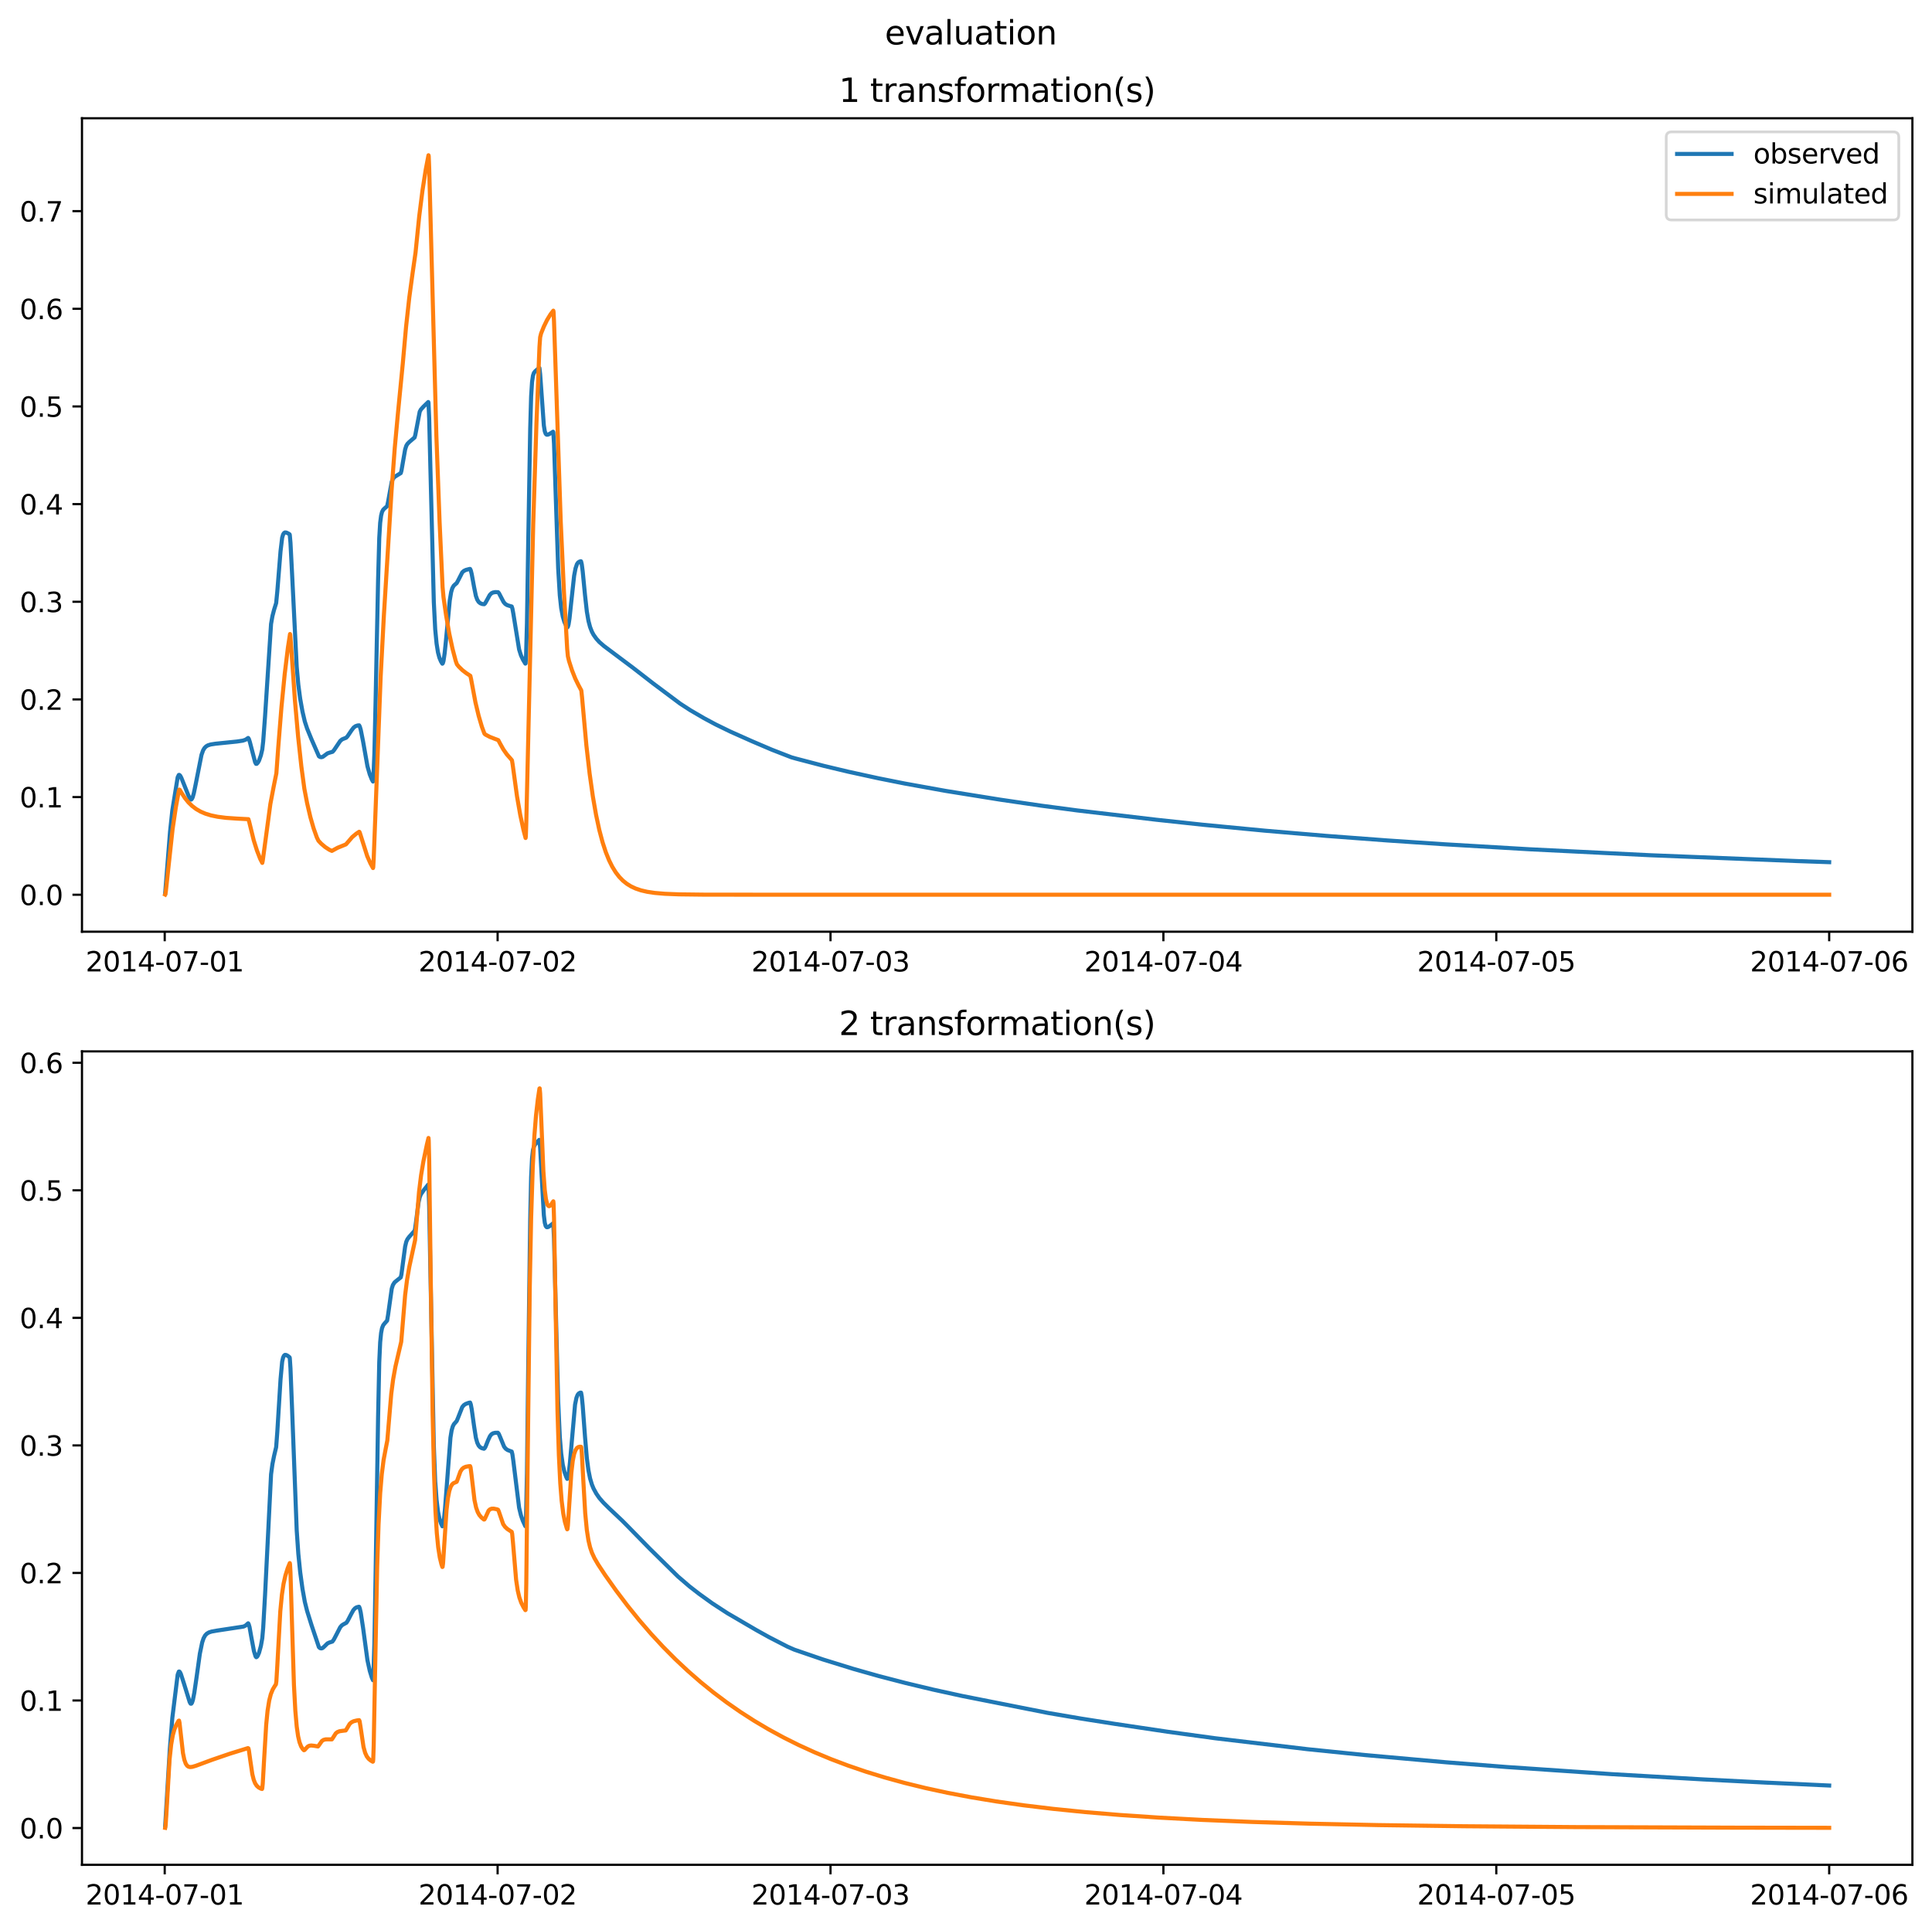 <?xml version="1.0" encoding="utf-8" standalone="no"?>
<!DOCTYPE svg PUBLIC "-//W3C//DTD SVG 1.1//EN"
  "http://www.w3.org/Graphics/SVG/1.1/DTD/svg11.dtd">
<svg xmlns:xlink="http://www.w3.org/1999/xlink" width="709.427pt" height="708.798pt" viewBox="0 0 709.427 708.798" xmlns="http://www.w3.org/2000/svg" version="1.1">
 <defs>
  <style type="text/css">*{stroke-linejoin: round; stroke-linecap: butt}</style>
 </defs>
 <g id="figure_1">
  <g id="patch_1">
   <path d="M 0 708.798 
L 709.427 708.798 
L 709.427 0 
L 0 0 
z
" style="fill: #ffffff"/>
  </g>
  <g id="axes_1">
   <g id="patch_2">
    <path d="M 30.103 342.2 
L 702.227 342.2 
L 702.227 43.44 
L 30.103 43.44 
z
" style="fill: #ffffff"/>
   </g>
   <g id="matplotlib.axis_1">
    <g id="xtick_1">
     <g id="line2d_1">
      <defs>
       <path id="mbf859af5db" d="M 0 0 
L 0 3.5 
" style="stroke: #000000; stroke-width: 0.8"/>
      </defs>
      <g>
       <use xlink:href="#mbf859af5db" x="60.484" y="342.2" style="stroke: #000000; stroke-width: 0.8"/>
      </g>
     </g>
     <g id="text_1">
      <!-- 2014-07-01 -->
      <g transform="translate(31.427 356.798) scale(0.1 -0.1)">
       <defs>
        <path id="DejaVuSans-32" d="M 1228 531 
L 3431 531 
L 3431 0 
L 469 0 
L 469 531 
Q 828 903 1448 1529 
Q 2069 2156 2228 2338 
Q 2531 2678 2651 2914 
Q 2772 3150 2772 3378 
Q 2772 3750 2511 3984 
Q 2250 4219 1831 4219 
Q 1534 4219 1204 4116 
Q 875 4013 500 3803 
L 500 4441 
Q 881 4594 1212 4672 
Q 1544 4750 1819 4750 
Q 2544 4750 2975 4387 
Q 3406 4025 3406 3419 
Q 3406 3131 3298 2873 
Q 3191 2616 2906 2266 
Q 2828 2175 2409 1742 
Q 1991 1309 1228 531 
z
" transform="scale(0.016)"/>
        <path id="DejaVuSans-30" d="M 2034 4250 
Q 1547 4250 1301 3770 
Q 1056 3291 1056 2328 
Q 1056 1369 1301 889 
Q 1547 409 2034 409 
Q 2525 409 2770 889 
Q 3016 1369 3016 2328 
Q 3016 3291 2770 3770 
Q 2525 4250 2034 4250 
z
M 2034 4750 
Q 2819 4750 3233 4129 
Q 3647 3509 3647 2328 
Q 3647 1150 3233 529 
Q 2819 -91 2034 -91 
Q 1250 -91 836 529 
Q 422 1150 422 2328 
Q 422 3509 836 4129 
Q 1250 4750 2034 4750 
z
" transform="scale(0.016)"/>
        <path id="DejaVuSans-31" d="M 794 531 
L 1825 531 
L 1825 4091 
L 703 3866 
L 703 4441 
L 1819 4666 
L 2450 4666 
L 2450 531 
L 3481 531 
L 3481 0 
L 794 0 
L 794 531 
z
" transform="scale(0.016)"/>
        <path id="DejaVuSans-34" d="M 2419 4116 
L 825 1625 
L 2419 1625 
L 2419 4116 
z
M 2253 4666 
L 3047 4666 
L 3047 1625 
L 3713 1625 
L 3713 1100 
L 3047 1100 
L 3047 0 
L 2419 0 
L 2419 1100 
L 313 1100 
L 313 1709 
L 2253 4666 
z
" transform="scale(0.016)"/>
        <path id="DejaVuSans-2d" d="M 313 2009 
L 1997 2009 
L 1997 1497 
L 313 1497 
L 313 2009 
z
" transform="scale(0.016)"/>
        <path id="DejaVuSans-37" d="M 525 4666 
L 3525 4666 
L 3525 4397 
L 1831 0 
L 1172 0 
L 2766 4134 
L 525 4134 
L 525 4666 
z
" transform="scale(0.016)"/>
       </defs>
       <use xlink:href="#DejaVuSans-32"/>
       <use xlink:href="#DejaVuSans-30" x="63.623"/>
       <use xlink:href="#DejaVuSans-31" x="127.246"/>
       <use xlink:href="#DejaVuSans-34" x="190.869"/>
       <use xlink:href="#DejaVuSans-2d" x="254.492"/>
       <use xlink:href="#DejaVuSans-30" x="290.576"/>
       <use xlink:href="#DejaVuSans-37" x="354.199"/>
       <use xlink:href="#DejaVuSans-2d" x="417.822"/>
       <use xlink:href="#DejaVuSans-30" x="453.906"/>
       <use xlink:href="#DejaVuSans-31" x="517.529"/>
      </g>
     </g>
    </g>
    <g id="xtick_2">
     <g id="line2d_2">
      <g>
       <use xlink:href="#mbf859af5db" x="182.723" y="342.2" style="stroke: #000000; stroke-width: 0.8"/>
      </g>
     </g>
     <g id="text_2">
      <!-- 2014-07-02 -->
      <g transform="translate(153.665 356.798) scale(0.1 -0.1)">
       <use xlink:href="#DejaVuSans-32"/>
       <use xlink:href="#DejaVuSans-30" x="63.623"/>
       <use xlink:href="#DejaVuSans-31" x="127.246"/>
       <use xlink:href="#DejaVuSans-34" x="190.869"/>
       <use xlink:href="#DejaVuSans-2d" x="254.492"/>
       <use xlink:href="#DejaVuSans-30" x="290.576"/>
       <use xlink:href="#DejaVuSans-37" x="354.199"/>
       <use xlink:href="#DejaVuSans-2d" x="417.822"/>
       <use xlink:href="#DejaVuSans-30" x="453.906"/>
       <use xlink:href="#DejaVuSans-32" x="517.529"/>
      </g>
     </g>
    </g>
    <g id="xtick_3">
     <g id="line2d_3">
      <g>
       <use xlink:href="#mbf859af5db" x="304.961" y="342.2" style="stroke: #000000; stroke-width: 0.8"/>
      </g>
     </g>
     <g id="text_3">
      <!-- 2014-07-03 -->
      <g transform="translate(275.903 356.798) scale(0.1 -0.1)">
       <defs>
        <path id="DejaVuSans-33" d="M 2597 2516 
Q 3050 2419 3304 2112 
Q 3559 1806 3559 1356 
Q 3559 666 3084 287 
Q 2609 -91 1734 -91 
Q 1441 -91 1130 -33 
Q 819 25 488 141 
L 488 750 
Q 750 597 1062 519 
Q 1375 441 1716 441 
Q 2309 441 2620 675 
Q 2931 909 2931 1356 
Q 2931 1769 2642 2001 
Q 2353 2234 1838 2234 
L 1294 2234 
L 1294 2753 
L 1863 2753 
Q 2328 2753 2575 2939 
Q 2822 3125 2822 3475 
Q 2822 3834 2567 4026 
Q 2313 4219 1838 4219 
Q 1578 4219 1281 4162 
Q 984 4106 628 3988 
L 628 4550 
Q 988 4650 1302 4700 
Q 1616 4750 1894 4750 
Q 2613 4750 3031 4423 
Q 3450 4097 3450 3541 
Q 3450 3153 3228 2886 
Q 3006 2619 2597 2516 
z
" transform="scale(0.016)"/>
       </defs>
       <use xlink:href="#DejaVuSans-32"/>
       <use xlink:href="#DejaVuSans-30" x="63.623"/>
       <use xlink:href="#DejaVuSans-31" x="127.246"/>
       <use xlink:href="#DejaVuSans-34" x="190.869"/>
       <use xlink:href="#DejaVuSans-2d" x="254.492"/>
       <use xlink:href="#DejaVuSans-30" x="290.576"/>
       <use xlink:href="#DejaVuSans-37" x="354.199"/>
       <use xlink:href="#DejaVuSans-2d" x="417.822"/>
       <use xlink:href="#DejaVuSans-30" x="453.906"/>
       <use xlink:href="#DejaVuSans-33" x="517.529"/>
      </g>
     </g>
    </g>
    <g id="xtick_4">
     <g id="line2d_4">
      <g>
       <use xlink:href="#mbf859af5db" x="427.199" y="342.2" style="stroke: #000000; stroke-width: 0.8"/>
      </g>
     </g>
     <g id="text_4">
      <!-- 2014-07-04 -->
      <g transform="translate(398.141 356.798) scale(0.1 -0.1)">
       <use xlink:href="#DejaVuSans-32"/>
       <use xlink:href="#DejaVuSans-30" x="63.623"/>
       <use xlink:href="#DejaVuSans-31" x="127.246"/>
       <use xlink:href="#DejaVuSans-34" x="190.869"/>
       <use xlink:href="#DejaVuSans-2d" x="254.492"/>
       <use xlink:href="#DejaVuSans-30" x="290.576"/>
       <use xlink:href="#DejaVuSans-37" x="354.199"/>
       <use xlink:href="#DejaVuSans-2d" x="417.822"/>
       <use xlink:href="#DejaVuSans-30" x="453.906"/>
       <use xlink:href="#DejaVuSans-34" x="517.529"/>
      </g>
     </g>
    </g>
    <g id="xtick_5">
     <g id="line2d_5">
      <g>
       <use xlink:href="#mbf859af5db" x="549.437" y="342.2" style="stroke: #000000; stroke-width: 0.8"/>
      </g>
     </g>
     <g id="text_5">
      <!-- 2014-07-05 -->
      <g transform="translate(520.38 356.798) scale(0.1 -0.1)">
       <defs>
        <path id="DejaVuSans-35" d="M 691 4666 
L 3169 4666 
L 3169 4134 
L 1269 4134 
L 1269 2991 
Q 1406 3038 1543 3061 
Q 1681 3084 1819 3084 
Q 2600 3084 3056 2656 
Q 3513 2228 3513 1497 
Q 3513 744 3044 326 
Q 2575 -91 1722 -91 
Q 1428 -91 1123 -41 
Q 819 9 494 109 
L 494 744 
Q 775 591 1075 516 
Q 1375 441 1709 441 
Q 2250 441 2565 725 
Q 2881 1009 2881 1497 
Q 2881 1984 2565 2268 
Q 2250 2553 1709 2553 
Q 1456 2553 1204 2497 
Q 953 2441 691 2322 
L 691 4666 
z
" transform="scale(0.016)"/>
       </defs>
       <use xlink:href="#DejaVuSans-32"/>
       <use xlink:href="#DejaVuSans-30" x="63.623"/>
       <use xlink:href="#DejaVuSans-31" x="127.246"/>
       <use xlink:href="#DejaVuSans-34" x="190.869"/>
       <use xlink:href="#DejaVuSans-2d" x="254.492"/>
       <use xlink:href="#DejaVuSans-30" x="290.576"/>
       <use xlink:href="#DejaVuSans-37" x="354.199"/>
       <use xlink:href="#DejaVuSans-2d" x="417.822"/>
       <use xlink:href="#DejaVuSans-30" x="453.906"/>
       <use xlink:href="#DejaVuSans-35" x="517.529"/>
      </g>
     </g>
    </g>
    <g id="xtick_6">
     <g id="line2d_6">
      <g>
       <use xlink:href="#mbf859af5db" x="671.676" y="342.2" style="stroke: #000000; stroke-width: 0.8"/>
      </g>
     </g>
     <g id="text_6">
      <!-- 2014-07-06 -->
      <g transform="translate(642.618 356.798) scale(0.1 -0.1)">
       <defs>
        <path id="DejaVuSans-36" d="M 2113 2584 
Q 1688 2584 1439 2293 
Q 1191 2003 1191 1497 
Q 1191 994 1439 701 
Q 1688 409 2113 409 
Q 2538 409 2786 701 
Q 3034 994 3034 1497 
Q 3034 2003 2786 2293 
Q 2538 2584 2113 2584 
z
M 3366 4563 
L 3366 3988 
Q 3128 4100 2886 4159 
Q 2644 4219 2406 4219 
Q 1781 4219 1451 3797 
Q 1122 3375 1075 2522 
Q 1259 2794 1537 2939 
Q 1816 3084 2150 3084 
Q 2853 3084 3261 2657 
Q 3669 2231 3669 1497 
Q 3669 778 3244 343 
Q 2819 -91 2113 -91 
Q 1303 -91 875 529 
Q 447 1150 447 2328 
Q 447 3434 972 4092 
Q 1497 4750 2381 4750 
Q 2619 4750 2861 4703 
Q 3103 4656 3366 4563 
z
" transform="scale(0.016)"/>
       </defs>
       <use xlink:href="#DejaVuSans-32"/>
       <use xlink:href="#DejaVuSans-30" x="63.623"/>
       <use xlink:href="#DejaVuSans-31" x="127.246"/>
       <use xlink:href="#DejaVuSans-34" x="190.869"/>
       <use xlink:href="#DejaVuSans-2d" x="254.492"/>
       <use xlink:href="#DejaVuSans-30" x="290.576"/>
       <use xlink:href="#DejaVuSans-37" x="354.199"/>
       <use xlink:href="#DejaVuSans-2d" x="417.822"/>
       <use xlink:href="#DejaVuSans-30" x="453.906"/>
       <use xlink:href="#DejaVuSans-36" x="517.529"/>
      </g>
     </g>
    </g>
   </g>
   <g id="matplotlib.axis_2">
    <g id="ytick_1">
     <g id="line2d_7">
      <defs>
       <path id="m35f6cfb4ad" d="M 0 0 
L -3.5 0 
" style="stroke: #000000; stroke-width: 0.8"/>
      </defs>
      <g>
       <use xlink:href="#m35f6cfb4ad" x="30.103" y="328.62" style="stroke: #000000; stroke-width: 0.8"/>
      </g>
     </g>
     <g id="text_7">
      <!-- 0.0 -->
      <g transform="translate(7.2 332.419) scale(0.1 -0.1)">
       <defs>
        <path id="DejaVuSans-2e" d="M 684 794 
L 1344 794 
L 1344 0 
L 684 0 
L 684 794 
z
" transform="scale(0.016)"/>
       </defs>
       <use xlink:href="#DejaVuSans-30"/>
       <use xlink:href="#DejaVuSans-2e" x="63.623"/>
       <use xlink:href="#DejaVuSans-30" x="95.41"/>
      </g>
     </g>
    </g>
    <g id="ytick_2">
     <g id="line2d_8">
      <g>
       <use xlink:href="#m35f6cfb4ad" x="30.103" y="292.752" style="stroke: #000000; stroke-width: 0.8"/>
      </g>
     </g>
     <g id="text_8">
      <!-- 0.1 -->
      <g transform="translate(7.2 296.551) scale(0.1 -0.1)">
       <use xlink:href="#DejaVuSans-30"/>
       <use xlink:href="#DejaVuSans-2e" x="63.623"/>
       <use xlink:href="#DejaVuSans-31" x="95.41"/>
      </g>
     </g>
    </g>
    <g id="ytick_3">
     <g id="line2d_9">
      <g>
       <use xlink:href="#m35f6cfb4ad" x="30.103" y="256.884" style="stroke: #000000; stroke-width: 0.8"/>
      </g>
     </g>
     <g id="text_9">
      <!-- 0.2 -->
      <g transform="translate(7.2 260.683) scale(0.1 -0.1)">
       <use xlink:href="#DejaVuSans-30"/>
       <use xlink:href="#DejaVuSans-2e" x="63.623"/>
       <use xlink:href="#DejaVuSans-32" x="95.41"/>
      </g>
     </g>
    </g>
    <g id="ytick_4">
     <g id="line2d_10">
      <g>
       <use xlink:href="#m35f6cfb4ad" x="30.103" y="221.016" style="stroke: #000000; stroke-width: 0.8"/>
      </g>
     </g>
     <g id="text_10">
      <!-- 0.3 -->
      <g transform="translate(7.2 224.815) scale(0.1 -0.1)">
       <use xlink:href="#DejaVuSans-30"/>
       <use xlink:href="#DejaVuSans-2e" x="63.623"/>
       <use xlink:href="#DejaVuSans-33" x="95.41"/>
      </g>
     </g>
    </g>
    <g id="ytick_5">
     <g id="line2d_11">
      <g>
       <use xlink:href="#m35f6cfb4ad" x="30.103" y="185.147" style="stroke: #000000; stroke-width: 0.8"/>
      </g>
     </g>
     <g id="text_11">
      <!-- 0.4 -->
      <g transform="translate(7.2 188.947) scale(0.1 -0.1)">
       <use xlink:href="#DejaVuSans-30"/>
       <use xlink:href="#DejaVuSans-2e" x="63.623"/>
       <use xlink:href="#DejaVuSans-34" x="95.41"/>
      </g>
     </g>
    </g>
    <g id="ytick_6">
     <g id="line2d_12">
      <g>
       <use xlink:href="#m35f6cfb4ad" x="30.103" y="149.279" style="stroke: #000000; stroke-width: 0.8"/>
      </g>
     </g>
     <g id="text_12">
      <!-- 0.5 -->
      <g transform="translate(7.2 153.078) scale(0.1 -0.1)">
       <use xlink:href="#DejaVuSans-30"/>
       <use xlink:href="#DejaVuSans-2e" x="63.623"/>
       <use xlink:href="#DejaVuSans-35" x="95.41"/>
      </g>
     </g>
    </g>
    <g id="ytick_7">
     <g id="line2d_13">
      <g>
       <use xlink:href="#m35f6cfb4ad" x="30.103" y="113.411" style="stroke: #000000; stroke-width: 0.8"/>
      </g>
     </g>
     <g id="text_13">
      <!-- 0.6 -->
      <g transform="translate(7.2 117.21) scale(0.1 -0.1)">
       <use xlink:href="#DejaVuSans-30"/>
       <use xlink:href="#DejaVuSans-2e" x="63.623"/>
       <use xlink:href="#DejaVuSans-36" x="95.41"/>
      </g>
     </g>
    </g>
    <g id="ytick_8">
     <g id="line2d_14">
      <g>
       <use xlink:href="#m35f6cfb4ad" x="30.103" y="77.543" style="stroke: #000000; stroke-width: 0.8"/>
      </g>
     </g>
     <g id="text_14">
      <!-- 0.7 -->
      <g transform="translate(7.2 81.342) scale(0.1 -0.1)">
       <use xlink:href="#DejaVuSans-30"/>
       <use xlink:href="#DejaVuSans-2e" x="63.623"/>
       <use xlink:href="#DejaVuSans-37" x="95.41"/>
      </g>
     </g>
    </g>
   </g>
   <g id="line2d_15">
    <path d="M 60.654 328.053 
L 62.437 305.543 
L 63.286 297.593 
L 65.238 285.494 
L 65.663 284.623 
L 65.832 284.604 
L 66.172 284.898 
L 66.596 285.709 
L 68.124 289.51 
L 69.228 292.302 
L 69.907 293.582 
L 70.162 293.678 
L 70.416 293.496 
L 70.756 292.825 
L 71.18 291.314 
L 71.859 288.015 
L 73.982 277.276 
L 74.576 275.601 
L 75.085 274.741 
L 75.679 274.141 
L 76.358 273.747 
L 77.377 273.43 
L 79.16 273.154 
L 86.969 272.356 
L 89.176 272.024 
L 90.195 271.674 
L 90.959 271.141 
L 91.129 271.042 
L 91.384 271.426 
L 91.723 272.439 
L 93.676 279.939 
L 94.015 280.553 
L 94.27 280.537 
L 94.694 280.088 
L 95.119 279.333 
L 95.798 277.421 
L 96.307 275.254 
L 96.647 272.257 
L 97.326 263.114 
L 99.533 229.154 
L 100.042 226.257 
L 100.636 223.981 
L 101.4 221.515 
L 101.825 217.225 
L 103.013 202.439 
L 103.607 197.492 
L 103.947 196.322 
L 104.286 195.783 
L 104.626 195.566 
L 105.135 195.604 
L 105.814 195.917 
L 106.324 196.24 
L 106.409 196.46 
L 106.663 199.362 
L 107.258 210.928 
L 108.955 244.948 
L 109.549 251.534 
L 110.229 256.664 
L 111.077 261.384 
L 111.926 265.001 
L 112.775 267.592 
L 114.388 271.548 
L 117.105 277.757 
L 117.529 278.036 
L 118.038 278.109 
L 118.548 277.955 
L 119.227 277.451 
L 120.245 276.699 
L 121.009 276.438 
L 122.113 276.125 
L 122.622 275.563 
L 123.811 273.799 
L 124.914 272.164 
L 125.593 271.577 
L 126.272 271.285 
L 127.121 270.958 
L 127.631 270.396 
L 129.074 268.254 
L 129.838 267.25 
L 130.517 266.731 
L 131.281 266.463 
L 131.875 266.404 
L 132.13 266.901 
L 132.469 268.047 
L 133.318 272.319 
L 134.931 281.449 
L 135.78 284.419 
L 136.544 286.33 
L 136.968 287.049 
L 137.138 285.118 
L 137.478 276.69 
L 137.902 258.271 
L 138.836 212.968 
L 139.26 197.615 
L 139.6 192.008 
L 139.939 189.394 
L 140.279 188.044 
L 140.703 187.23 
L 141.213 186.726 
L 142.146 185.929 
L 142.486 184.382 
L 143.844 176.951 
L 144.269 175.922 
L 144.863 175.191 
L 145.712 174.647 
L 147.155 173.765 
L 147.409 172.903 
L 148.004 169.444 
L 148.768 165.068 
L 149.192 163.731 
L 149.616 163.022 
L 150.296 162.327 
L 152.248 160.662 
L 152.503 159.716 
L 154.116 151.219 
L 154.54 150.415 
L 155.474 149.376 
L 157.256 147.657 
L 157.341 147.941 
L 157.596 153.721 
L 158.02 171.143 
L 159.294 221.056 
L 159.803 231.105 
L 160.312 236.377 
L 160.822 239.587 
L 161.331 241.524 
L 161.925 242.934 
L 162.435 243.768 
L 162.604 243.608 
L 162.859 242.729 
L 163.283 239.857 
L 163.708 235.728 
L 165.151 220.531 
L 165.66 217.485 
L 166.085 216.047 
L 166.594 215.145 
L 167.188 214.588 
L 167.698 214.16 
L 168.207 213.224 
L 169.735 210.236 
L 170.329 209.693 
L 171.093 209.323 
L 172.451 208.967 
L 172.621 208.968 
L 172.876 209.502 
L 173.215 210.878 
L 174.064 215.535 
L 174.743 218.864 
L 175.253 220.269 
L 175.762 221.066 
L 176.356 221.561 
L 177.12 221.854 
L 177.799 221.918 
L 178.139 221.597 
L 178.733 220.546 
L 179.836 218.53 
L 180.431 217.92 
L 181.025 217.623 
L 181.874 217.47 
L 182.892 217.507 
L 183.232 217.888 
L 183.911 219.192 
L 184.93 221.138 
L 185.524 221.811 
L 186.203 222.239 
L 187.137 222.547 
L 187.901 222.748 
L 188.155 223.525 
L 188.495 225.375 
L 190.617 238.538 
L 191.296 240.698 
L 192.06 242.338 
L 192.909 243.741 
L 192.994 243.67 
L 193.164 241.021 
L 193.503 228.764 
L 193.928 201.336 
L 194.692 157.427 
L 195.031 145.547 
L 195.371 140.291 
L 195.71 137.965 
L 196.05 136.972 
L 196.559 136.318 
L 197.833 135.236 
L 198.002 135.101 
L 198.087 135.186 
L 198.342 137.399 
L 199.7 156.268 
L 200.04 158.396 
L 200.379 159.335 
L 200.719 159.642 
L 201.058 159.665 
L 201.568 159.486 
L 202.502 158.945 
L 203.096 158.563 
L 203.181 158.79 
L 203.435 162.94 
L 204.114 183.596 
L 204.963 208.741 
L 205.557 218.626 
L 206.067 223.335 
L 206.661 226.506 
L 207.255 228.46 
L 207.934 229.912 
L 208.359 230.424 
L 208.529 230.192 
L 208.783 229.296 
L 209.123 227.154 
L 209.717 221.555 
L 210.82 211.453 
L 211.33 208.769 
L 211.839 207.242 
L 212.264 206.618 
L 212.773 206.278 
L 213.282 206.129 
L 213.367 206.184 
L 213.622 207.231 
L 213.961 209.822 
L 214.81 218.523 
L 215.489 224.61 
L 216.084 228.05 
L 216.678 230.305 
L 217.357 232.048 
L 217.951 233.148 
L 218.97 234.583 
L 220.073 235.801 
L 221.771 237.277 
L 224.233 239.12 
L 232.212 245.103 
L 239.852 251.03 
L 249.784 258.455 
L 253.519 260.875 
L 258.527 263.793 
L 262.772 266.066 
L 268.205 268.713 
L 276.269 272.306 
L 283.399 275.349 
L 290.615 278.152 
L 292.228 278.606 
L 302.499 281.293 
L 311.497 283.438 
L 322.533 285.848 
L 332.295 287.793 
L 347.235 290.487 
L 367.353 293.716 
L 382.463 295.928 
L 395.536 297.658 
L 424.568 301.074 
L 441.97 302.946 
L 464.55 305.103 
L 486.96 307.002 
L 509.455 308.688 
L 529.743 310.049 
L 561.576 311.923 
L 605.888 314.111 
L 659.961 316.258 
L 671.676 316.662 
L 671.676 316.662 
" clip-path="url(#p04d0fe87b8)" style="fill: none; stroke: #1f77b4; stroke-width: 1.5; stroke-linecap: square"/>
   </g>
   <g id="line2d_16">
    <path d="M 60.654 328.565 
L 60.739 328.4 
L 60.909 327.273 
L 63.371 304.558 
L 64.559 296.555 
L 65.663 290.491 
L 65.832 290.012 
L 66.002 290.079 
L 66.681 291.235 
L 67.955 293.182 
L 69.228 294.738 
L 70.586 296.054 
L 72.029 297.148 
L 73.642 298.083 
L 75.425 298.85 
L 77.462 299.477 
L 79.924 299.988 
L 82.98 300.38 
L 87.054 300.661 
L 91.214 300.874 
L 91.468 301.692 
L 93.166 308.609 
L 94.355 312.386 
L 95.543 315.451 
L 96.307 316.931 
L 96.477 316.142 
L 99.278 295.299 
L 100.467 289.044 
L 101.485 284.009 
L 102.164 274.575 
L 103.353 259.687 
L 104.541 247.61 
L 105.73 237.812 
L 106.494 232.868 
L 106.578 233.212 
L 106.833 236.397 
L 108.276 256.997 
L 109.465 270.517 
L 110.653 281.486 
L 111.757 289.677 
L 112.775 295.002 
L 113.964 300.094 
L 115.152 304.224 
L 116.341 307.575 
L 116.935 308.793 
L 117.953 309.876 
L 119.396 311.099 
L 120.924 312.097 
L 121.858 312.525 
L 122.368 312.248 
L 123.98 311.367 
L 125.763 310.644 
L 127.036 310.12 
L 129.328 307.455 
L 130.771 306.24 
L 131.875 305.503 
L 131.96 305.517 
L 132.13 305.868 
L 134.846 314.447 
L 136.034 317.122 
L 136.968 318.823 
L 137.053 318.478 
L 137.223 315.377 
L 139.77 248.668 
L 140.958 226.125 
L 143.759 180.561 
L 144.948 164.602 
L 146.136 151.656 
L 147.919 133.352 
L 149.107 120.034 
L 150.296 109.228 
L 151.484 100.463 
L 152.588 92.75 
L 153.946 79.364 
L 155.134 69.963 
L 156.323 62.337 
L 157.341 57.02 
L 157.426 57.349 
L 157.596 61.63 
L 160.227 159.827 
L 161.416 191.691 
L 162.519 215.689 
L 162.859 219.399 
L 163.793 225.93 
L 164.981 232.77 
L 166.17 238.318 
L 167.358 242.82 
L 167.782 243.995 
L 168.462 244.835 
L 169.82 246.165 
L 171.263 247.269 
L 172.706 248.214 
L 172.961 249.318 
L 174.573 257.92 
L 175.762 262.903 
L 176.95 266.945 
L 177.884 269.474 
L 178.309 269.833 
L 179.836 270.638 
L 181.704 271.367 
L 182.977 271.847 
L 183.572 272.998 
L 184.845 275.27 
L 186.118 277.087 
L 187.476 278.624 
L 187.986 279.23 
L 188.24 280.757 
L 189.853 292.523 
L 191.042 299.337 
L 192.23 304.865 
L 192.994 307.784 
L 193.079 307.276 
L 193.249 302.238 
L 195.795 192.613 
L 196.984 155.562 
L 198.087 127.473 
L 198.342 123.877 
L 198.682 122.482 
L 199.7 119.942 
L 200.889 117.517 
L 202.162 115.425 
L 203.181 114.105 
L 203.265 114.546 
L 203.435 118.104 
L 205.897 191.532 
L 207.085 217.41 
L 208.274 238.389 
L 208.529 241.053 
L 208.953 242.828 
L 210.057 246.245 
L 211.245 249.25 
L 212.433 251.688 
L 213.452 253.585 
L 213.707 255.916 
L 215.32 273.79 
L 216.508 284.14 
L 217.696 292.537 
L 218.885 299.348 
L 220.073 304.874 
L 221.262 309.356 
L 222.45 312.993 
L 223.639 315.943 
L 224.827 318.336 
L 226.1 320.401 
L 227.374 322.051 
L 228.732 323.448 
L 230.175 324.608 
L 231.703 325.555 
L 233.401 326.346 
L 235.353 327.008 
L 237.645 327.543 
L 240.446 327.962 
L 244.096 328.274 
L 249.36 328.483 
L 258.527 328.593 
L 287.474 328.62 
L 671.676 328.62 
L 671.676 328.62 
" clip-path="url(#p04d0fe87b8)" style="fill: none; stroke: #ff7f0e; stroke-width: 1.5; stroke-linecap: square"/>
   </g>
   <g id="patch_3">
    <path d="M 30.103 342.2 
L 30.103 43.44 
" style="fill: none; stroke: #000000; stroke-width: 0.8; stroke-linejoin: miter; stroke-linecap: square"/>
   </g>
   <g id="patch_4">
    <path d="M 702.227 342.2 
L 702.227 43.44 
" style="fill: none; stroke: #000000; stroke-width: 0.8; stroke-linejoin: miter; stroke-linecap: square"/>
   </g>
   <g id="patch_5">
    <path d="M 30.103 342.2 
L 702.227 342.2 
" style="fill: none; stroke: #000000; stroke-width: 0.8; stroke-linejoin: miter; stroke-linecap: square"/>
   </g>
   <g id="patch_6">
    <path d="M 30.103 43.44 
L 702.227 43.44 
" style="fill: none; stroke: #000000; stroke-width: 0.8; stroke-linejoin: miter; stroke-linecap: square"/>
   </g>
   <g id="text_15">
    <!-- 1 transformation(s) -->
    <g transform="translate(308.05 37.44) scale(0.12 -0.12)">
     <defs>
      <path id="DejaVuSans-20" transform="scale(0.016)"/>
      <path id="DejaVuSans-74" d="M 1172 4494 
L 1172 3500 
L 2356 3500 
L 2356 3053 
L 1172 3053 
L 1172 1153 
Q 1172 725 1289 603 
Q 1406 481 1766 481 
L 2356 481 
L 2356 0 
L 1766 0 
Q 1100 0 847 248 
Q 594 497 594 1153 
L 594 3053 
L 172 3053 
L 172 3500 
L 594 3500 
L 594 4494 
L 1172 4494 
z
" transform="scale(0.016)"/>
      <path id="DejaVuSans-72" d="M 2631 2963 
Q 2534 3019 2420 3045 
Q 2306 3072 2169 3072 
Q 1681 3072 1420 2755 
Q 1159 2438 1159 1844 
L 1159 0 
L 581 0 
L 581 3500 
L 1159 3500 
L 1159 2956 
Q 1341 3275 1631 3429 
Q 1922 3584 2338 3584 
Q 2397 3584 2469 3576 
Q 2541 3569 2628 3553 
L 2631 2963 
z
" transform="scale(0.016)"/>
      <path id="DejaVuSans-61" d="M 2194 1759 
Q 1497 1759 1228 1600 
Q 959 1441 959 1056 
Q 959 750 1161 570 
Q 1363 391 1709 391 
Q 2188 391 2477 730 
Q 2766 1069 2766 1631 
L 2766 1759 
L 2194 1759 
z
M 3341 1997 
L 3341 0 
L 2766 0 
L 2766 531 
Q 2569 213 2275 61 
Q 1981 -91 1556 -91 
Q 1019 -91 701 211 
Q 384 513 384 1019 
Q 384 1609 779 1909 
Q 1175 2209 1959 2209 
L 2766 2209 
L 2766 2266 
Q 2766 2663 2505 2880 
Q 2244 3097 1772 3097 
Q 1472 3097 1187 3025 
Q 903 2953 641 2809 
L 641 3341 
Q 956 3463 1253 3523 
Q 1550 3584 1831 3584 
Q 2591 3584 2966 3190 
Q 3341 2797 3341 1997 
z
" transform="scale(0.016)"/>
      <path id="DejaVuSans-6e" d="M 3513 2113 
L 3513 0 
L 2938 0 
L 2938 2094 
Q 2938 2591 2744 2837 
Q 2550 3084 2163 3084 
Q 1697 3084 1428 2787 
Q 1159 2491 1159 1978 
L 1159 0 
L 581 0 
L 581 3500 
L 1159 3500 
L 1159 2956 
Q 1366 3272 1645 3428 
Q 1925 3584 2291 3584 
Q 2894 3584 3203 3211 
Q 3513 2838 3513 2113 
z
" transform="scale(0.016)"/>
      <path id="DejaVuSans-73" d="M 2834 3397 
L 2834 2853 
Q 2591 2978 2328 3040 
Q 2066 3103 1784 3103 
Q 1356 3103 1142 2972 
Q 928 2841 928 2578 
Q 928 2378 1081 2264 
Q 1234 2150 1697 2047 
L 1894 2003 
Q 2506 1872 2764 1633 
Q 3022 1394 3022 966 
Q 3022 478 2636 193 
Q 2250 -91 1575 -91 
Q 1294 -91 989 -36 
Q 684 19 347 128 
L 347 722 
Q 666 556 975 473 
Q 1284 391 1588 391 
Q 1994 391 2212 530 
Q 2431 669 2431 922 
Q 2431 1156 2273 1281 
Q 2116 1406 1581 1522 
L 1381 1569 
Q 847 1681 609 1914 
Q 372 2147 372 2553 
Q 372 3047 722 3315 
Q 1072 3584 1716 3584 
Q 2034 3584 2315 3537 
Q 2597 3491 2834 3397 
z
" transform="scale(0.016)"/>
      <path id="DejaVuSans-66" d="M 2375 4863 
L 2375 4384 
L 1825 4384 
Q 1516 4384 1395 4259 
Q 1275 4134 1275 3809 
L 1275 3500 
L 2222 3500 
L 2222 3053 
L 1275 3053 
L 1275 0 
L 697 0 
L 697 3053 
L 147 3053 
L 147 3500 
L 697 3500 
L 697 3744 
Q 697 4328 969 4595 
Q 1241 4863 1831 4863 
L 2375 4863 
z
" transform="scale(0.016)"/>
      <path id="DejaVuSans-6f" d="M 1959 3097 
Q 1497 3097 1228 2736 
Q 959 2375 959 1747 
Q 959 1119 1226 758 
Q 1494 397 1959 397 
Q 2419 397 2687 759 
Q 2956 1122 2956 1747 
Q 2956 2369 2687 2733 
Q 2419 3097 1959 3097 
z
M 1959 3584 
Q 2709 3584 3137 3096 
Q 3566 2609 3566 1747 
Q 3566 888 3137 398 
Q 2709 -91 1959 -91 
Q 1206 -91 779 398 
Q 353 888 353 1747 
Q 353 2609 779 3096 
Q 1206 3584 1959 3584 
z
" transform="scale(0.016)"/>
      <path id="DejaVuSans-6d" d="M 3328 2828 
Q 3544 3216 3844 3400 
Q 4144 3584 4550 3584 
Q 5097 3584 5394 3201 
Q 5691 2819 5691 2113 
L 5691 0 
L 5113 0 
L 5113 2094 
Q 5113 2597 4934 2840 
Q 4756 3084 4391 3084 
Q 3944 3084 3684 2787 
Q 3425 2491 3425 1978 
L 3425 0 
L 2847 0 
L 2847 2094 
Q 2847 2600 2669 2842 
Q 2491 3084 2119 3084 
Q 1678 3084 1418 2786 
Q 1159 2488 1159 1978 
L 1159 0 
L 581 0 
L 581 3500 
L 1159 3500 
L 1159 2956 
Q 1356 3278 1631 3431 
Q 1906 3584 2284 3584 
Q 2666 3584 2933 3390 
Q 3200 3197 3328 2828 
z
" transform="scale(0.016)"/>
      <path id="DejaVuSans-69" d="M 603 3500 
L 1178 3500 
L 1178 0 
L 603 0 
L 603 3500 
z
M 603 4863 
L 1178 4863 
L 1178 4134 
L 603 4134 
L 603 4863 
z
" transform="scale(0.016)"/>
      <path id="DejaVuSans-28" d="M 1984 4856 
Q 1566 4138 1362 3434 
Q 1159 2731 1159 2009 
Q 1159 1288 1364 580 
Q 1569 -128 1984 -844 
L 1484 -844 
Q 1016 -109 783 600 
Q 550 1309 550 2009 
Q 550 2706 781 3412 
Q 1013 4119 1484 4856 
L 1984 4856 
z
" transform="scale(0.016)"/>
      <path id="DejaVuSans-29" d="M 513 4856 
L 1013 4856 
Q 1481 4119 1714 3412 
Q 1947 2706 1947 2009 
Q 1947 1309 1714 600 
Q 1481 -109 1013 -844 
L 513 -844 
Q 928 -128 1133 580 
Q 1338 1288 1338 2009 
Q 1338 2731 1133 3434 
Q 928 4138 513 4856 
z
" transform="scale(0.016)"/>
     </defs>
     <use xlink:href="#DejaVuSans-31"/>
     <use xlink:href="#DejaVuSans-20" x="63.623"/>
     <use xlink:href="#DejaVuSans-74" x="95.41"/>
     <use xlink:href="#DejaVuSans-72" x="134.619"/>
     <use xlink:href="#DejaVuSans-61" x="175.732"/>
     <use xlink:href="#DejaVuSans-6e" x="237.012"/>
     <use xlink:href="#DejaVuSans-73" x="300.391"/>
     <use xlink:href="#DejaVuSans-66" x="352.49"/>
     <use xlink:href="#DejaVuSans-6f" x="387.695"/>
     <use xlink:href="#DejaVuSans-72" x="448.877"/>
     <use xlink:href="#DejaVuSans-6d" x="488.24"/>
     <use xlink:href="#DejaVuSans-61" x="585.652"/>
     <use xlink:href="#DejaVuSans-74" x="646.932"/>
     <use xlink:href="#DejaVuSans-69" x="686.141"/>
     <use xlink:href="#DejaVuSans-6f" x="713.924"/>
     <use xlink:href="#DejaVuSans-6e" x="775.105"/>
     <use xlink:href="#DejaVuSans-28" x="838.484"/>
     <use xlink:href="#DejaVuSans-73" x="877.498"/>
     <use xlink:href="#DejaVuSans-29" x="929.598"/>
    </g>
   </g>
   <g id="legend_1">
    <g id="patch_7">
     <path d="M 613.833 80.796 
L 695.227 80.796 
Q 697.227 80.796 697.227 78.796 
L 697.227 50.44 
Q 697.227 48.44 695.227 48.44 
L 613.833 48.44 
Q 611.833 48.44 611.833 50.44 
L 611.833 78.796 
Q 611.833 80.796 613.833 80.796 
z
" style="fill: #ffffff; opacity: 0.8; stroke: #cccccc; stroke-linejoin: miter"/>
    </g>
    <g id="line2d_17">
     <path d="M 615.833 56.538 
L 625.833 56.538 
L 635.833 56.538 
" style="fill: none; stroke: #1f77b4; stroke-width: 1.5; stroke-linecap: square"/>
    </g>
    <g id="text_16">
     <!-- observed -->
     <g transform="translate(643.833 60.038) scale(0.1 -0.1)">
      <defs>
       <path id="DejaVuSans-62" d="M 3116 1747 
Q 3116 2381 2855 2742 
Q 2594 3103 2138 3103 
Q 1681 3103 1420 2742 
Q 1159 2381 1159 1747 
Q 1159 1113 1420 752 
Q 1681 391 2138 391 
Q 2594 391 2855 752 
Q 3116 1113 3116 1747 
z
M 1159 2969 
Q 1341 3281 1617 3432 
Q 1894 3584 2278 3584 
Q 2916 3584 3314 3078 
Q 3713 2572 3713 1747 
Q 3713 922 3314 415 
Q 2916 -91 2278 -91 
Q 1894 -91 1617 61 
Q 1341 213 1159 525 
L 1159 0 
L 581 0 
L 581 4863 
L 1159 4863 
L 1159 2969 
z
" transform="scale(0.016)"/>
       <path id="DejaVuSans-65" d="M 3597 1894 
L 3597 1613 
L 953 1613 
Q 991 1019 1311 708 
Q 1631 397 2203 397 
Q 2534 397 2845 478 
Q 3156 559 3463 722 
L 3463 178 
Q 3153 47 2828 -22 
Q 2503 -91 2169 -91 
Q 1331 -91 842 396 
Q 353 884 353 1716 
Q 353 2575 817 3079 
Q 1281 3584 2069 3584 
Q 2775 3584 3186 3129 
Q 3597 2675 3597 1894 
z
M 3022 2063 
Q 3016 2534 2758 2815 
Q 2500 3097 2075 3097 
Q 1594 3097 1305 2825 
Q 1016 2553 972 2059 
L 3022 2063 
z
" transform="scale(0.016)"/>
       <path id="DejaVuSans-76" d="M 191 3500 
L 800 3500 
L 1894 563 
L 2988 3500 
L 3597 3500 
L 2284 0 
L 1503 0 
L 191 3500 
z
" transform="scale(0.016)"/>
       <path id="DejaVuSans-64" d="M 2906 2969 
L 2906 4863 
L 3481 4863 
L 3481 0 
L 2906 0 
L 2906 525 
Q 2725 213 2448 61 
Q 2172 -91 1784 -91 
Q 1150 -91 751 415 
Q 353 922 353 1747 
Q 353 2572 751 3078 
Q 1150 3584 1784 3584 
Q 2172 3584 2448 3432 
Q 2725 3281 2906 2969 
z
M 947 1747 
Q 947 1113 1208 752 
Q 1469 391 1925 391 
Q 2381 391 2643 752 
Q 2906 1113 2906 1747 
Q 2906 2381 2643 2742 
Q 2381 3103 1925 3103 
Q 1469 3103 1208 2742 
Q 947 2381 947 1747 
z
" transform="scale(0.016)"/>
      </defs>
      <use xlink:href="#DejaVuSans-6f"/>
      <use xlink:href="#DejaVuSans-62" x="61.182"/>
      <use xlink:href="#DejaVuSans-73" x="124.658"/>
      <use xlink:href="#DejaVuSans-65" x="176.758"/>
      <use xlink:href="#DejaVuSans-72" x="238.281"/>
      <use xlink:href="#DejaVuSans-76" x="279.395"/>
      <use xlink:href="#DejaVuSans-65" x="338.574"/>
      <use xlink:href="#DejaVuSans-64" x="400.098"/>
     </g>
    </g>
    <g id="line2d_18">
     <path d="M 615.833 71.217 
L 625.833 71.217 
L 635.833 71.217 
" style="fill: none; stroke: #ff7f0e; stroke-width: 1.5; stroke-linecap: square"/>
    </g>
    <g id="text_17">
     <!-- simulated -->
     <g transform="translate(643.833 74.717) scale(0.1 -0.1)">
      <defs>
       <path id="DejaVuSans-75" d="M 544 1381 
L 544 3500 
L 1119 3500 
L 1119 1403 
Q 1119 906 1312 657 
Q 1506 409 1894 409 
Q 2359 409 2629 706 
Q 2900 1003 2900 1516 
L 2900 3500 
L 3475 3500 
L 3475 0 
L 2900 0 
L 2900 538 
Q 2691 219 2414 64 
Q 2138 -91 1772 -91 
Q 1169 -91 856 284 
Q 544 659 544 1381 
z
M 1991 3584 
L 1991 3584 
z
" transform="scale(0.016)"/>
       <path id="DejaVuSans-6c" d="M 603 4863 
L 1178 4863 
L 1178 0 
L 603 0 
L 603 4863 
z
" transform="scale(0.016)"/>
      </defs>
      <use xlink:href="#DejaVuSans-73"/>
      <use xlink:href="#DejaVuSans-69" x="52.1"/>
      <use xlink:href="#DejaVuSans-6d" x="79.883"/>
      <use xlink:href="#DejaVuSans-75" x="177.295"/>
      <use xlink:href="#DejaVuSans-6c" x="240.674"/>
      <use xlink:href="#DejaVuSans-61" x="268.457"/>
      <use xlink:href="#DejaVuSans-74" x="329.736"/>
      <use xlink:href="#DejaVuSans-65" x="368.945"/>
      <use xlink:href="#DejaVuSans-64" x="430.469"/>
     </g>
    </g>
   </g>
  </g>
  <g id="axes_2">
   <g id="patch_8">
    <path d="M 30.103 684.92 
L 702.227 684.92 
L 702.227 386.16 
L 30.103 386.16 
z
" style="fill: #ffffff"/>
   </g>
   <g id="matplotlib.axis_3">
    <g id="xtick_7">
     <g id="line2d_19">
      <g>
       <use xlink:href="#mbf859af5db" x="60.484" y="684.92" style="stroke: #000000; stroke-width: 0.8"/>
      </g>
     </g>
     <g id="text_18">
      <!-- 2014-07-01 -->
      <g transform="translate(31.427 699.518) scale(0.1 -0.1)">
       <use xlink:href="#DejaVuSans-32"/>
       <use xlink:href="#DejaVuSans-30" x="63.623"/>
       <use xlink:href="#DejaVuSans-31" x="127.246"/>
       <use xlink:href="#DejaVuSans-34" x="190.869"/>
       <use xlink:href="#DejaVuSans-2d" x="254.492"/>
       <use xlink:href="#DejaVuSans-30" x="290.576"/>
       <use xlink:href="#DejaVuSans-37" x="354.199"/>
       <use xlink:href="#DejaVuSans-2d" x="417.822"/>
       <use xlink:href="#DejaVuSans-30" x="453.906"/>
       <use xlink:href="#DejaVuSans-31" x="517.529"/>
      </g>
     </g>
    </g>
    <g id="xtick_8">
     <g id="line2d_20">
      <g>
       <use xlink:href="#mbf859af5db" x="182.723" y="684.92" style="stroke: #000000; stroke-width: 0.8"/>
      </g>
     </g>
     <g id="text_19">
      <!-- 2014-07-02 -->
      <g transform="translate(153.665 699.518) scale(0.1 -0.1)">
       <use xlink:href="#DejaVuSans-32"/>
       <use xlink:href="#DejaVuSans-30" x="63.623"/>
       <use xlink:href="#DejaVuSans-31" x="127.246"/>
       <use xlink:href="#DejaVuSans-34" x="190.869"/>
       <use xlink:href="#DejaVuSans-2d" x="254.492"/>
       <use xlink:href="#DejaVuSans-30" x="290.576"/>
       <use xlink:href="#DejaVuSans-37" x="354.199"/>
       <use xlink:href="#DejaVuSans-2d" x="417.822"/>
       <use xlink:href="#DejaVuSans-30" x="453.906"/>
       <use xlink:href="#DejaVuSans-32" x="517.529"/>
      </g>
     </g>
    </g>
    <g id="xtick_9">
     <g id="line2d_21">
      <g>
       <use xlink:href="#mbf859af5db" x="304.961" y="684.92" style="stroke: #000000; stroke-width: 0.8"/>
      </g>
     </g>
     <g id="text_20">
      <!-- 2014-07-03 -->
      <g transform="translate(275.903 699.518) scale(0.1 -0.1)">
       <use xlink:href="#DejaVuSans-32"/>
       <use xlink:href="#DejaVuSans-30" x="63.623"/>
       <use xlink:href="#DejaVuSans-31" x="127.246"/>
       <use xlink:href="#DejaVuSans-34" x="190.869"/>
       <use xlink:href="#DejaVuSans-2d" x="254.492"/>
       <use xlink:href="#DejaVuSans-30" x="290.576"/>
       <use xlink:href="#DejaVuSans-37" x="354.199"/>
       <use xlink:href="#DejaVuSans-2d" x="417.822"/>
       <use xlink:href="#DejaVuSans-30" x="453.906"/>
       <use xlink:href="#DejaVuSans-33" x="517.529"/>
      </g>
     </g>
    </g>
    <g id="xtick_10">
     <g id="line2d_22">
      <g>
       <use xlink:href="#mbf859af5db" x="427.199" y="684.92" style="stroke: #000000; stroke-width: 0.8"/>
      </g>
     </g>
     <g id="text_21">
      <!-- 2014-07-04 -->
      <g transform="translate(398.141 699.518) scale(0.1 -0.1)">
       <use xlink:href="#DejaVuSans-32"/>
       <use xlink:href="#DejaVuSans-30" x="63.623"/>
       <use xlink:href="#DejaVuSans-31" x="127.246"/>
       <use xlink:href="#DejaVuSans-34" x="190.869"/>
       <use xlink:href="#DejaVuSans-2d" x="254.492"/>
       <use xlink:href="#DejaVuSans-30" x="290.576"/>
       <use xlink:href="#DejaVuSans-37" x="354.199"/>
       <use xlink:href="#DejaVuSans-2d" x="417.822"/>
       <use xlink:href="#DejaVuSans-30" x="453.906"/>
       <use xlink:href="#DejaVuSans-34" x="517.529"/>
      </g>
     </g>
    </g>
    <g id="xtick_11">
     <g id="line2d_23">
      <g>
       <use xlink:href="#mbf859af5db" x="549.437" y="684.92" style="stroke: #000000; stroke-width: 0.8"/>
      </g>
     </g>
     <g id="text_22">
      <!-- 2014-07-05 -->
      <g transform="translate(520.38 699.518) scale(0.1 -0.1)">
       <use xlink:href="#DejaVuSans-32"/>
       <use xlink:href="#DejaVuSans-30" x="63.623"/>
       <use xlink:href="#DejaVuSans-31" x="127.246"/>
       <use xlink:href="#DejaVuSans-34" x="190.869"/>
       <use xlink:href="#DejaVuSans-2d" x="254.492"/>
       <use xlink:href="#DejaVuSans-30" x="290.576"/>
       <use xlink:href="#DejaVuSans-37" x="354.199"/>
       <use xlink:href="#DejaVuSans-2d" x="417.822"/>
       <use xlink:href="#DejaVuSans-30" x="453.906"/>
       <use xlink:href="#DejaVuSans-35" x="517.529"/>
      </g>
     </g>
    </g>
    <g id="xtick_12">
     <g id="line2d_24">
      <g>
       <use xlink:href="#mbf859af5db" x="671.676" y="684.92" style="stroke: #000000; stroke-width: 0.8"/>
      </g>
     </g>
     <g id="text_23">
      <!-- 2014-07-06 -->
      <g transform="translate(642.618 699.518) scale(0.1 -0.1)">
       <use xlink:href="#DejaVuSans-32"/>
       <use xlink:href="#DejaVuSans-30" x="63.623"/>
       <use xlink:href="#DejaVuSans-31" x="127.246"/>
       <use xlink:href="#DejaVuSans-34" x="190.869"/>
       <use xlink:href="#DejaVuSans-2d" x="254.492"/>
       <use xlink:href="#DejaVuSans-30" x="290.576"/>
       <use xlink:href="#DejaVuSans-37" x="354.199"/>
       <use xlink:href="#DejaVuSans-2d" x="417.822"/>
       <use xlink:href="#DejaVuSans-30" x="453.906"/>
       <use xlink:href="#DejaVuSans-36" x="517.529"/>
      </g>
     </g>
    </g>
   </g>
   <g id="matplotlib.axis_4">
    <g id="ytick_9">
     <g id="line2d_25">
      <g>
       <use xlink:href="#m35f6cfb4ad" x="30.103" y="671.412" style="stroke: #000000; stroke-width: 0.8"/>
      </g>
     </g>
     <g id="text_24">
      <!-- 0.0 -->
      <g transform="translate(7.2 675.211) scale(0.1 -0.1)">
       <use xlink:href="#DejaVuSans-30"/>
       <use xlink:href="#DejaVuSans-2e" x="63.623"/>
       <use xlink:href="#DejaVuSans-30" x="95.41"/>
      </g>
     </g>
    </g>
    <g id="ytick_10">
     <g id="line2d_26">
      <g>
       <use xlink:href="#m35f6cfb4ad" x="30.103" y="624.566" style="stroke: #000000; stroke-width: 0.8"/>
      </g>
     </g>
     <g id="text_25">
      <!-- 0.1 -->
      <g transform="translate(7.2 628.365) scale(0.1 -0.1)">
       <use xlink:href="#DejaVuSans-30"/>
       <use xlink:href="#DejaVuSans-2e" x="63.623"/>
       <use xlink:href="#DejaVuSans-31" x="95.41"/>
      </g>
     </g>
    </g>
    <g id="ytick_11">
     <g id="line2d_27">
      <g>
       <use xlink:href="#m35f6cfb4ad" x="30.103" y="577.719" style="stroke: #000000; stroke-width: 0.8"/>
      </g>
     </g>
     <g id="text_26">
      <!-- 0.2 -->
      <g transform="translate(7.2 581.518) scale(0.1 -0.1)">
       <use xlink:href="#DejaVuSans-30"/>
       <use xlink:href="#DejaVuSans-2e" x="63.623"/>
       <use xlink:href="#DejaVuSans-32" x="95.41"/>
      </g>
     </g>
    </g>
    <g id="ytick_12">
     <g id="line2d_28">
      <g>
       <use xlink:href="#m35f6cfb4ad" x="30.103" y="530.872" style="stroke: #000000; stroke-width: 0.8"/>
      </g>
     </g>
     <g id="text_27">
      <!-- 0.3 -->
      <g transform="translate(7.2 534.671) scale(0.1 -0.1)">
       <use xlink:href="#DejaVuSans-30"/>
       <use xlink:href="#DejaVuSans-2e" x="63.623"/>
       <use xlink:href="#DejaVuSans-33" x="95.41"/>
      </g>
     </g>
    </g>
    <g id="ytick_13">
     <g id="line2d_29">
      <g>
       <use xlink:href="#m35f6cfb4ad" x="30.103" y="484.025" style="stroke: #000000; stroke-width: 0.8"/>
      </g>
     </g>
     <g id="text_28">
      <!-- 0.4 -->
      <g transform="translate(7.2 487.825) scale(0.1 -0.1)">
       <use xlink:href="#DejaVuSans-30"/>
       <use xlink:href="#DejaVuSans-2e" x="63.623"/>
       <use xlink:href="#DejaVuSans-34" x="95.41"/>
      </g>
     </g>
    </g>
    <g id="ytick_14">
     <g id="line2d_30">
      <g>
       <use xlink:href="#m35f6cfb4ad" x="30.103" y="437.179" style="stroke: #000000; stroke-width: 0.8"/>
      </g>
     </g>
     <g id="text_29">
      <!-- 0.5 -->
      <g transform="translate(7.2 440.978) scale(0.1 -0.1)">
       <use xlink:href="#DejaVuSans-30"/>
       <use xlink:href="#DejaVuSans-2e" x="63.623"/>
       <use xlink:href="#DejaVuSans-35" x="95.41"/>
      </g>
     </g>
    </g>
    <g id="ytick_15">
     <g id="line2d_31">
      <g>
       <use xlink:href="#m35f6cfb4ad" x="30.103" y="390.332" style="stroke: #000000; stroke-width: 0.8"/>
      </g>
     </g>
     <g id="text_30">
      <!-- 0.6 -->
      <g transform="translate(7.2 394.131) scale(0.1 -0.1)">
       <use xlink:href="#DejaVuSans-30"/>
       <use xlink:href="#DejaVuSans-2e" x="63.623"/>
       <use xlink:href="#DejaVuSans-36" x="95.41"/>
      </g>
     </g>
    </g>
   </g>
   <g id="line2d_32">
    <path d="M 60.654 670.671 
L 62.352 642.46 
L 63.286 630.888 
L 65.238 615.087 
L 65.663 613.948 
L 65.832 613.923 
L 66.087 614.173 
L 66.427 614.878 
L 67.53 618.279 
L 69.652 625.143 
L 69.992 625.733 
L 70.247 625.736 
L 70.501 625.373 
L 70.841 624.338 
L 71.35 621.735 
L 72.199 615.921 
L 73.387 607.367 
L 74.236 603.254 
L 74.746 601.721 
L 75.34 600.653 
L 75.934 600.031 
L 76.698 599.571 
L 77.717 599.24 
L 79.669 598.894 
L 89.431 597.407 
L 90.195 597.036 
L 90.874 596.42 
L 91.129 596.211 
L 91.299 596.493 
L 91.638 597.63 
L 92.232 601.009 
L 93.251 606.438 
L 93.845 608.362 
L 94.1 608.672 
L 94.355 608.528 
L 94.609 608.191 
L 95.119 607.039 
L 95.798 604.542 
L 96.307 601.712 
L 96.647 597.797 
L 97.326 585.856 
L 99.533 541.502 
L 100.042 537.718 
L 100.636 534.745 
L 101.4 531.525 
L 101.825 525.921 
L 103.013 506.61 
L 103.607 500.148 
L 103.947 498.621 
L 104.286 497.916 
L 104.626 497.632 
L 105.05 497.653 
L 105.645 497.967 
L 106.324 498.513 
L 106.409 498.8 
L 106.663 502.591 
L 107.258 517.696 
L 108.955 562.13 
L 109.549 570.731 
L 110.229 577.432 
L 111.077 583.596 
L 111.926 588.321 
L 112.775 591.704 
L 114.388 596.872 
L 117.105 604.981 
L 117.529 605.345 
L 118.038 605.44 
L 118.463 605.295 
L 119.057 604.771 
L 120.245 603.599 
L 120.924 603.279 
L 122.028 602.936 
L 122.537 602.263 
L 123.726 599.995 
L 124.914 597.676 
L 125.508 596.982 
L 126.103 596.597 
L 127.206 596.008 
L 127.715 595.217 
L 128.904 592.917 
L 129.753 591.376 
L 130.347 590.712 
L 130.941 590.345 
L 131.705 590.142 
L 131.875 590.153 
L 132.13 590.802 
L 132.469 592.299 
L 133.318 597.879 
L 134.931 609.803 
L 135.78 613.682 
L 136.544 616.178 
L 136.968 617.117 
L 137.138 614.595 
L 137.478 603.588 
L 137.902 579.53 
L 138.836 520.361 
L 139.26 500.309 
L 139.6 492.985 
L 139.939 489.572 
L 140.279 487.809 
L 140.703 486.746 
L 141.213 486.087 
L 142.146 485.046 
L 142.486 483.025 
L 143.844 473.32 
L 144.269 471.976 
L 144.863 471.022 
L 145.457 470.516 
L 147.155 469.159 
L 147.409 468.034 
L 148.004 463.516 
L 148.768 457.8 
L 149.192 456.053 
L 149.616 455.128 
L 150.296 454.22 
L 152.248 452.045 
L 152.418 451.3 
L 152.757 448.822 
L 153.691 441.59 
L 154.116 439.713 
L 154.54 438.662 
L 155.474 437.305 
L 157.256 435.06 
L 157.341 435.431 
L 157.596 442.979 
L 158.02 465.734 
L 159.294 530.925 
L 159.803 544.049 
L 160.312 550.935 
L 160.822 555.129 
L 161.331 557.657 
L 161.925 559.499 
L 162.435 560.588 
L 162.519 560.547 
L 162.689 560.109 
L 162.944 558.636 
L 163.368 554.595 
L 165.406 528.013 
L 165.83 525.393 
L 166.254 523.907 
L 166.679 523.074 
L 167.273 522.41 
L 167.698 521.918 
L 168.207 520.696 
L 169.735 516.793 
L 170.329 516.084 
L 171.008 515.642 
L 172.112 515.232 
L 172.621 515.137 
L 172.876 515.834 
L 173.215 517.632 
L 174.064 523.713 
L 174.743 528.061 
L 175.253 529.896 
L 175.762 530.938 
L 176.271 531.518 
L 176.865 531.873 
L 177.714 532.099 
L 177.969 531.888 
L 178.309 531.29 
L 179.242 528.937 
L 179.921 527.479 
L 180.431 526.829 
L 181.025 526.441 
L 181.789 526.251 
L 182.808 526.223 
L 183.147 526.627 
L 183.656 527.8 
L 185.1 531.334 
L 185.694 532.085 
L 186.373 532.565 
L 187.307 532.924 
L 187.901 533.135 
L 188.155 534.15 
L 188.495 536.566 
L 190.617 553.757 
L 191.296 556.578 
L 191.975 558.522 
L 192.909 560.553 
L 192.994 560.461 
L 193.164 557.001 
L 193.503 540.992 
L 193.928 505.169 
L 194.692 447.82 
L 195.031 432.304 
L 195.371 425.44 
L 195.71 422.402 
L 196.05 421.104 
L 196.474 420.365 
L 197.408 419.279 
L 198.002 418.661 
L 198.087 418.772 
L 198.342 421.662 
L 199.7 446.307 
L 200.04 449.086 
L 200.379 450.313 
L 200.719 450.713 
L 201.058 450.743 
L 201.483 450.562 
L 202.502 449.804 
L 203.096 449.304 
L 203.181 449.601 
L 203.435 455.021 
L 204.114 481.999 
L 204.963 514.841 
L 205.557 527.751 
L 206.067 533.901 
L 206.661 538.043 
L 207.255 540.595 
L 207.934 542.492 
L 208.274 543.172 
L 208.444 543.053 
L 208.613 542.572 
L 208.868 541.105 
L 209.293 537.039 
L 211.16 515.877 
L 211.669 513.403 
L 212.094 512.325 
L 212.518 511.802 
L 213.028 511.505 
L 213.367 511.501 
L 213.622 512.868 
L 213.961 516.252 
L 214.81 527.616 
L 215.489 535.567 
L 216.084 540.059 
L 216.678 543.004 
L 217.357 545.281 
L 217.951 546.718 
L 218.97 548.593 
L 220.073 550.183 
L 221.601 551.93 
L 223.639 553.948 
L 228.477 558.515 
L 230.175 560.221 
L 238.579 568.807 
L 248.935 579.01 
L 253.179 582.657 
L 256.745 585.42 
L 261.498 588.846 
L 267.101 592.497 
L 273.552 596.266 
L 277.797 598.745 
L 282.466 601.339 
L 289.172 604.793 
L 291.634 605.878 
L 302.245 609.516 
L 313.365 612.956 
L 322.702 615.595 
L 332.549 618.152 
L 342.566 620.55 
L 353.262 622.894 
L 384.67 629.112 
L 396.979 631.21 
L 409.373 633.153 
L 428.727 636.04 
L 446.129 638.422 
L 480.169 642.459 
L 501.391 644.62 
L 531.017 647.263 
L 553.427 649.014 
L 591.796 651.615 
L 625.412 653.551 
L 648.332 654.717 
L 671.676 655.794 
L 671.676 655.794 
" clip-path="url(#p5903da92af)" style="fill: none; stroke: #1f77b4; stroke-width: 1.5; stroke-linecap: square"/>
   </g>
   <g id="line2d_33">
    <path d="M 60.654 671.34 
L 60.824 670.363 
L 61.164 665.062 
L 62.267 646.217 
L 62.861 640.709 
L 63.455 637.337 
L 64.05 635.177 
L 64.729 633.508 
L 65.578 632.014 
L 65.747 631.947 
L 65.917 632.706 
L 66.342 636.498 
L 67.191 643.929 
L 67.7 646.376 
L 68.209 647.777 
L 68.719 648.527 
L 69.228 648.885 
L 69.822 649.015 
L 70.586 648.942 
L 71.944 648.543 
L 77.802 646.372 
L 84.423 644.103 
L 91.044 642.056 
L 91.214 642.141 
L 91.384 642.809 
L 91.893 646.472 
L 92.657 651.639 
L 93.166 653.678 
L 93.676 654.96 
L 94.27 655.875 
L 94.949 656.492 
L 95.798 656.945 
L 96.222 657.069 
L 96.307 656.814 
L 96.477 655.146 
L 96.986 646.147 
L 97.75 633.414 
L 98.259 628.291 
L 98.854 624.557 
L 99.448 622.249 
L 100.127 620.557 
L 100.891 619.265 
L 101.315 618.658 
L 101.485 617.476 
L 101.825 611.776 
L 102.928 591.76 
L 103.522 585.666 
L 104.117 581.724 
L 104.796 578.679 
L 105.645 575.974 
L 106.409 574.098 
L 106.494 574.466 
L 106.663 577.517 
L 107.173 594.67 
L 107.937 618.894 
L 108.446 628.323 
L 108.955 634.13 
L 109.465 637.685 
L 109.974 639.878 
L 110.568 641.435 
L 111.162 642.388 
L 111.587 642.827 
L 111.841 642.756 
L 112.351 642.184 
L 113.03 641.463 
L 113.624 641.175 
L 114.303 641.091 
L 115.322 641.207 
L 116.765 641.45 
L 117.105 641.011 
L 118.208 639.429 
L 118.802 639.043 
L 119.566 638.845 
L 120.67 638.833 
L 121.858 638.852 
L 122.198 638.365 
L 123.301 636.63 
L 123.896 636.162 
L 124.66 635.861 
L 125.763 635.703 
L 126.951 635.566 
L 127.376 634.876 
L 128.395 633.16 
L 129.074 632.56 
L 129.838 632.19 
L 131.026 631.897 
L 131.875 631.784 
L 132.045 632.151 
L 132.384 634.23 
L 133.488 641.648 
L 134.082 643.79 
L 134.676 645.08 
L 135.355 645.976 
L 136.119 646.608 
L 136.883 647.055 
L 136.968 646.987 
L 137.053 646.175 
L 137.223 641.088 
L 137.732 613.873 
L 138.496 575.402 
L 139.006 559.872 
L 139.6 548.493 
L 140.194 541.397 
L 140.873 536.132 
L 141.637 532.049 
L 142.231 529.04 
L 142.741 522.871 
L 143.674 511.882 
L 144.353 506.655 
L 145.202 501.948 
L 146.306 497.186 
L 147.325 492.825 
L 147.749 487.837 
L 148.768 475.616 
L 149.447 470.222 
L 150.296 465.268 
L 151.484 459.799 
L 152.418 455.477 
L 152.842 450.355 
L 153.861 437.815 
L 154.625 431.621 
L 155.474 426.541 
L 156.747 420.406 
L 157.341 417.96 
L 157.426 418.875 
L 157.596 425.902 
L 158.105 464.919 
L 158.869 519.939 
L 159.379 541.458 
L 159.888 554.807 
L 160.397 563.079 
L 160.907 568.279 
L 161.501 572.085 
L 162.095 574.527 
L 162.435 575.53 
L 162.519 575.478 
L 162.689 574.191 
L 163.114 567.658 
L 163.963 554.669 
L 164.472 550.26 
L 164.981 547.624 
L 165.49 546.091 
L 166 545.224 
L 166.509 544.755 
L 167.103 544.497 
L 167.698 544.244 
L 168.037 543.356 
L 169.056 540.473 
L 169.65 539.57 
L 170.244 539.063 
L 171.008 538.725 
L 172.112 538.519 
L 172.621 538.49 
L 172.791 538.965 
L 173.13 541.595 
L 174.234 550.973 
L 174.828 553.709 
L 175.422 555.379 
L 176.017 556.444 
L 176.781 557.346 
L 177.714 558.107 
L 177.884 558.064 
L 178.139 557.608 
L 179.412 554.825 
L 179.921 554.358 
L 180.516 554.127 
L 181.28 554.105 
L 182.468 554.337 
L 182.892 554.506 
L 183.147 555.08 
L 184.76 559.793 
L 185.439 560.77 
L 186.288 561.57 
L 187.476 562.353 
L 187.901 562.615 
L 188.071 563.355 
L 188.41 567.07 
L 189.514 580.195 
L 190.108 584.159 
L 190.702 586.694 
L 191.381 588.623 
L 192.23 590.303 
L 192.909 591.378 
L 192.994 591.317 
L 193.079 590.017 
L 193.249 581.643 
L 193.758 536.597 
L 194.522 472.942 
L 195.031 447.365 
L 195.626 428.753 
L 196.22 417.277 
L 196.814 409.765 
L 197.493 403.773 
L 198.087 399.788 
L 198.172 399.74 
L 198.342 401.6 
L 198.766 411.712 
L 199.53 430.211 
L 200.04 437.115 
L 200.464 440.369 
L 200.889 442.124 
L 201.228 442.797 
L 201.568 443.022 
L 201.907 442.932 
L 202.332 442.516 
L 202.926 441.582 
L 203.181 441.221 
L 203.265 442.001 
L 203.435 447.401 
L 203.945 476.81 
L 204.709 518.192 
L 205.218 534.502 
L 205.727 544.739 
L 206.237 551.201 
L 206.831 555.924 
L 207.425 558.93 
L 208.104 561.253 
L 208.274 561.689 
L 208.359 561.628 
L 208.529 560.331 
L 208.953 553.804 
L 209.802 540.91 
L 210.311 536.586 
L 210.82 534.044 
L 211.33 532.61 
L 211.839 531.846 
L 212.348 531.481 
L 212.943 531.344 
L 213.367 531.393 
L 213.452 531.687 
L 213.622 533.435 
L 214.131 542.695 
L 214.895 555.851 
L 215.489 561.97 
L 216.084 565.791 
L 216.678 568.3 
L 217.357 570.297 
L 218.291 572.306 
L 219.649 574.635 
L 222.195 578.49 
L 226.185 584.129 
L 230.43 589.748 
L 234.759 595.107 
L 239.088 600.115 
L 243.502 604.882 
L 248.001 609.413 
L 252.585 613.712 
L 257.254 617.785 
L 262.008 621.637 
L 266.846 625.273 
L 271.855 628.757 
L 276.948 632.031 
L 282.211 635.15 
L 287.644 638.111 
L 293.246 640.911 
L 299.104 643.587 
L 305.131 646.096 
L 311.412 648.471 
L 318.034 650.733 
L 324.91 652.846 
L 332.21 654.854 
L 339.85 656.723 
L 347.999 658.485 
L 356.658 660.126 
L 365.91 661.65 
L 375.842 663.058 
L 386.623 664.357 
L 398.337 665.541 
L 411.155 666.61 
L 425.417 667.572 
L 441.46 668.426 
L 459.711 669.169 
L 480.933 669.804 
L 506.23 670.331 
L 537.553 670.75 
L 578.469 671.064 
L 637.211 671.273 
L 671.676 671.331 
L 671.676 671.331 
" clip-path="url(#p5903da92af)" style="fill: none; stroke: #ff7f0e; stroke-width: 1.5; stroke-linecap: square"/>
   </g>
   <g id="patch_9">
    <path d="M 30.103 684.92 
L 30.103 386.16 
" style="fill: none; stroke: #000000; stroke-width: 0.8; stroke-linejoin: miter; stroke-linecap: square"/>
   </g>
   <g id="patch_10">
    <path d="M 702.227 684.92 
L 702.227 386.16 
" style="fill: none; stroke: #000000; stroke-width: 0.8; stroke-linejoin: miter; stroke-linecap: square"/>
   </g>
   <g id="patch_11">
    <path d="M 30.103 684.92 
L 702.227 684.92 
" style="fill: none; stroke: #000000; stroke-width: 0.8; stroke-linejoin: miter; stroke-linecap: square"/>
   </g>
   <g id="patch_12">
    <path d="M 30.103 386.16 
L 702.227 386.16 
" style="fill: none; stroke: #000000; stroke-width: 0.8; stroke-linejoin: miter; stroke-linecap: square"/>
   </g>
   <g id="text_31">
    <!-- 2 transformation(s) -->
    <g transform="translate(308.05 380.16) scale(0.12 -0.12)">
     <use xlink:href="#DejaVuSans-32"/>
     <use xlink:href="#DejaVuSans-20" x="63.623"/>
     <use xlink:href="#DejaVuSans-74" x="95.41"/>
     <use xlink:href="#DejaVuSans-72" x="134.619"/>
     <use xlink:href="#DejaVuSans-61" x="175.732"/>
     <use xlink:href="#DejaVuSans-6e" x="237.012"/>
     <use xlink:href="#DejaVuSans-73" x="300.391"/>
     <use xlink:href="#DejaVuSans-66" x="352.49"/>
     <use xlink:href="#DejaVuSans-6f" x="387.695"/>
     <use xlink:href="#DejaVuSans-72" x="448.877"/>
     <use xlink:href="#DejaVuSans-6d" x="488.24"/>
     <use xlink:href="#DejaVuSans-61" x="585.652"/>
     <use xlink:href="#DejaVuSans-74" x="646.932"/>
     <use xlink:href="#DejaVuSans-69" x="686.141"/>
     <use xlink:href="#DejaVuSans-6f" x="713.924"/>
     <use xlink:href="#DejaVuSans-6e" x="775.105"/>
     <use xlink:href="#DejaVuSans-28" x="838.484"/>
     <use xlink:href="#DejaVuSans-73" x="877.498"/>
     <use xlink:href="#DejaVuSans-29" x="929.598"/>
    </g>
   </g>
  </g>
  <g id="text_32">
   <!-- evaluation -->
   <g transform="translate(324.904 16.318) scale(0.12 -0.12)">
    <use xlink:href="#DejaVuSans-65"/>
    <use xlink:href="#DejaVuSans-76" x="61.523"/>
    <use xlink:href="#DejaVuSans-61" x="120.703"/>
    <use xlink:href="#DejaVuSans-6c" x="181.982"/>
    <use xlink:href="#DejaVuSans-75" x="209.766"/>
    <use xlink:href="#DejaVuSans-61" x="273.145"/>
    <use xlink:href="#DejaVuSans-74" x="334.424"/>
    <use xlink:href="#DejaVuSans-69" x="373.633"/>
    <use xlink:href="#DejaVuSans-6f" x="401.416"/>
    <use xlink:href="#DejaVuSans-6e" x="462.598"/>
   </g>
  </g>
 </g>
 <defs>
  <clipPath id="p04d0fe87b8">
   <rect x="30.103" y="43.44" width="672.124" height="298.76"/>
  </clipPath>
  <clipPath id="p5903da92af">
   <rect x="30.103" y="386.16" width="672.124" height="298.76"/>
  </clipPath>
 </defs>
</svg>
